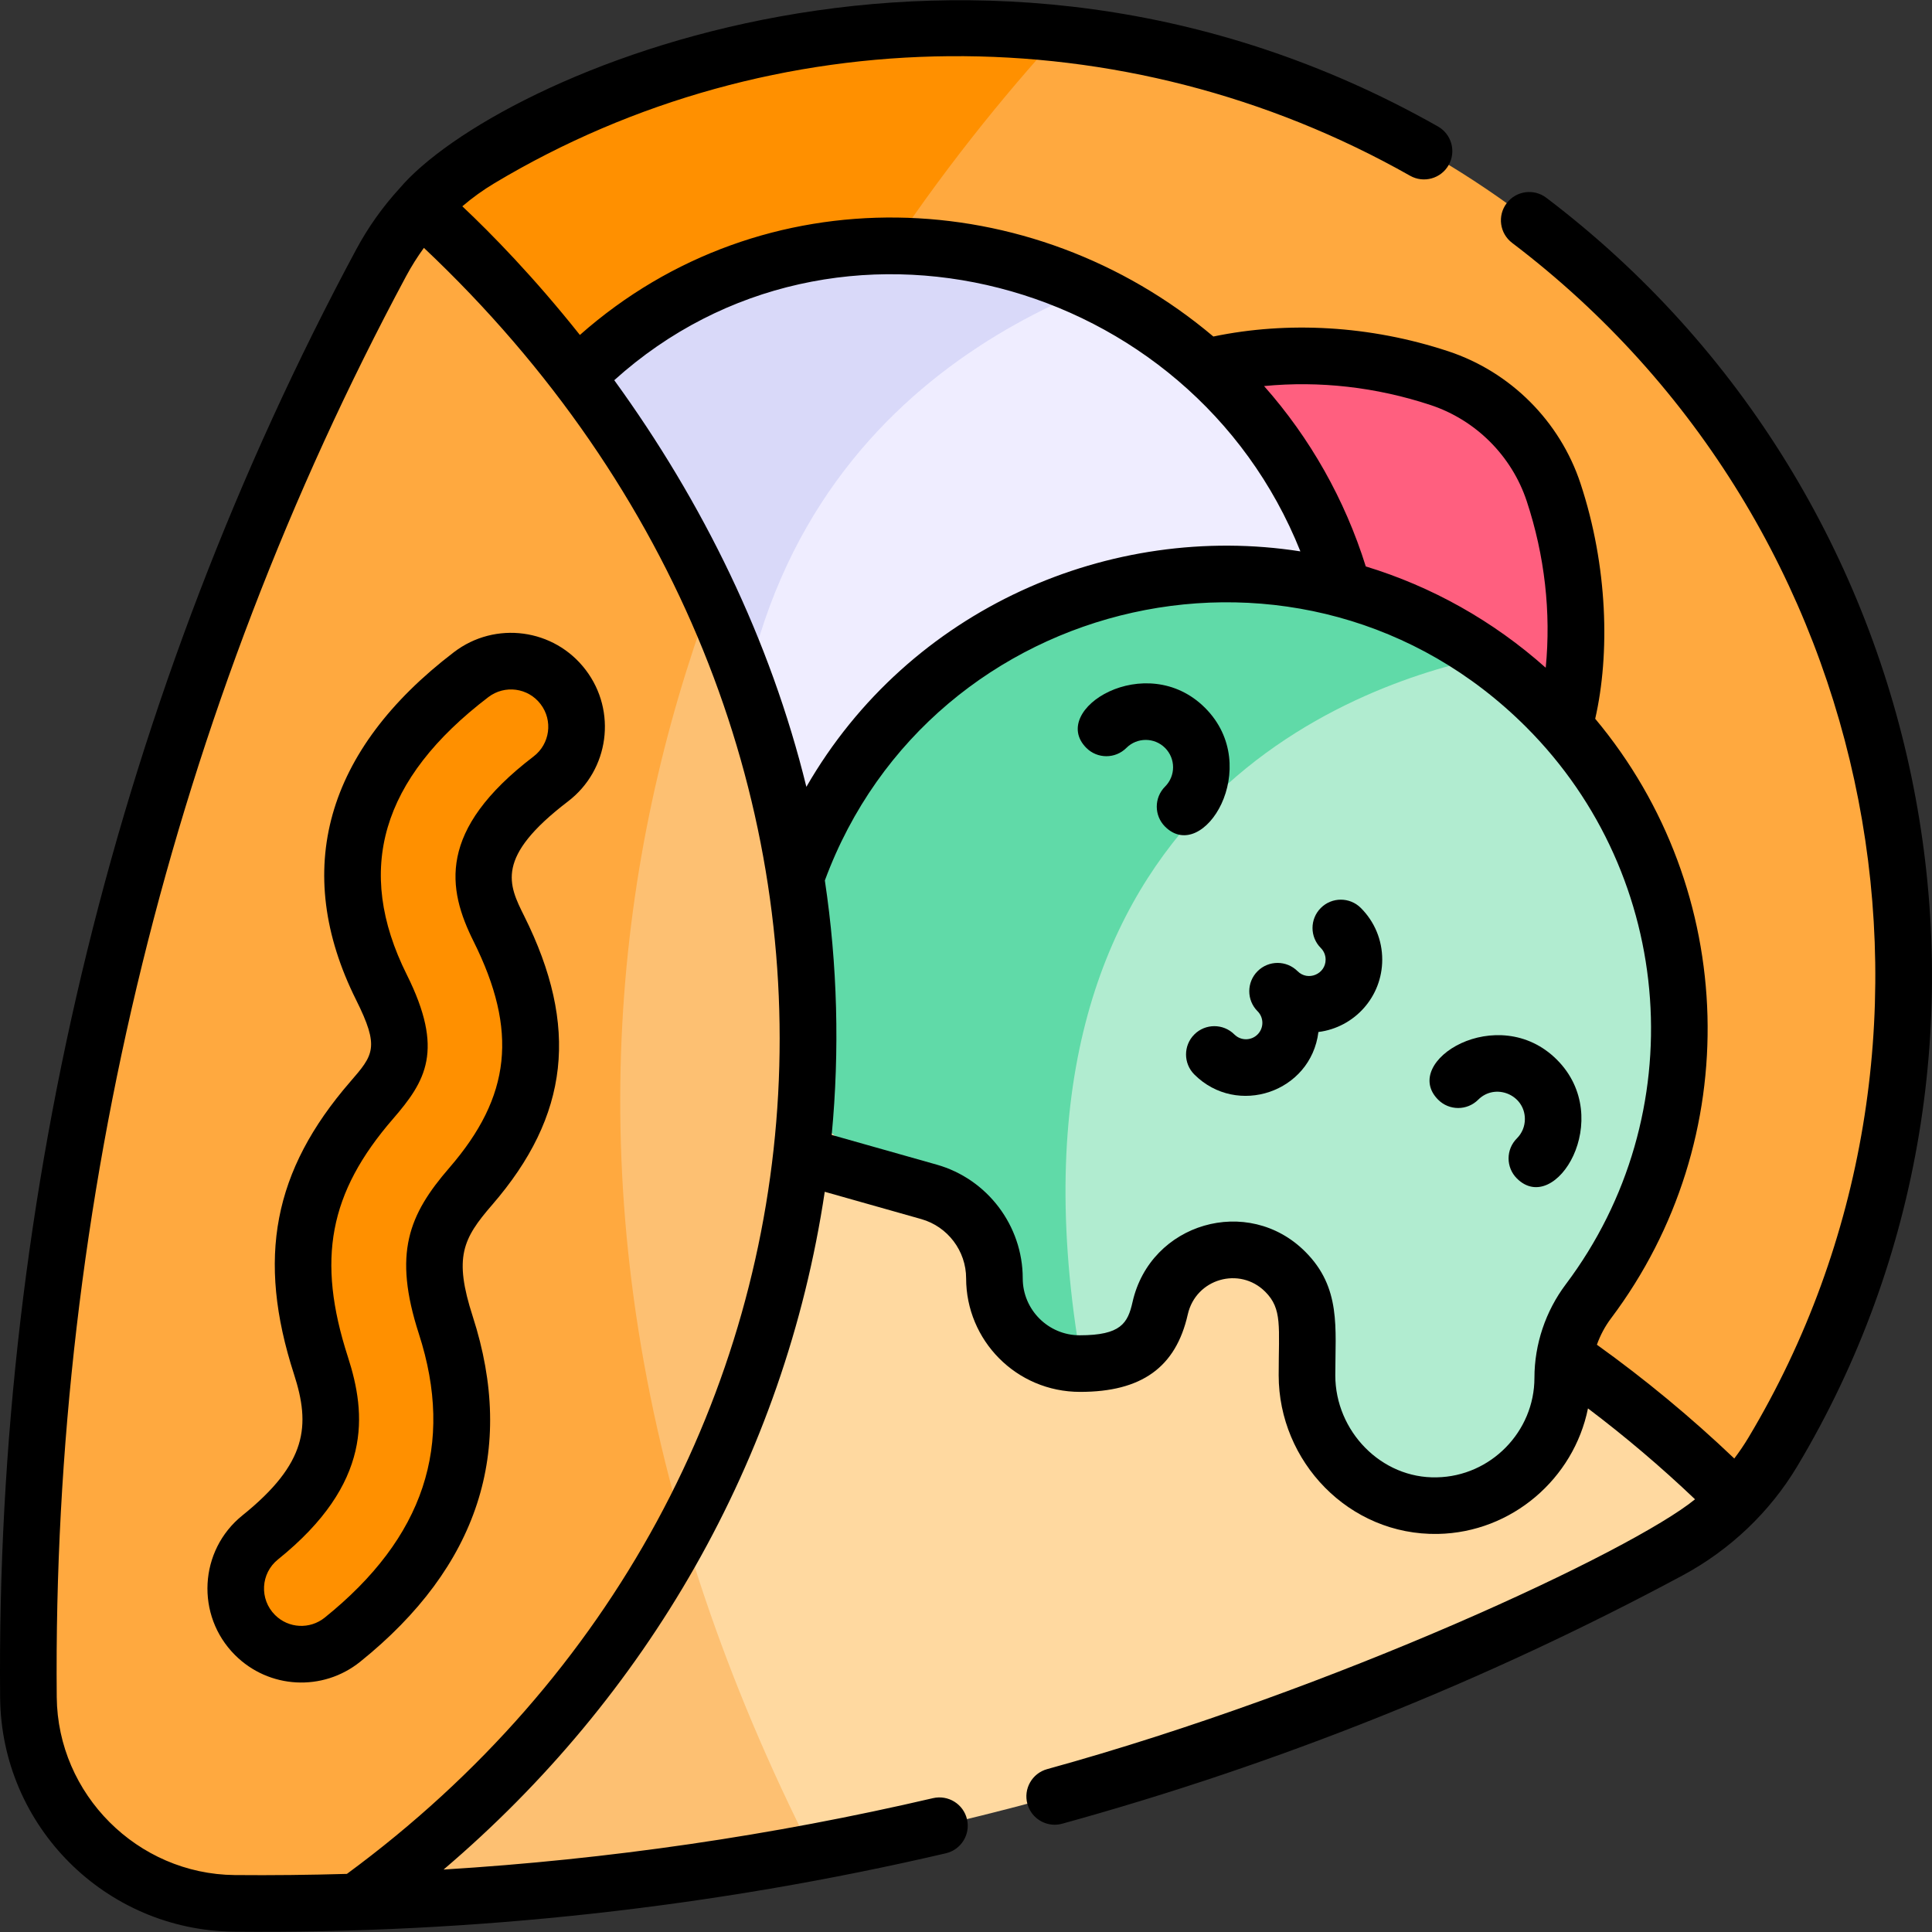 <svg id="Layer_1" enable-background="new 0 0 511.936 511.936" viewBox="0 0 511.936 511.936" xmlns="http://www.w3.org/2000/svg"><rect x="0" y="0" width="511.936" height="511.936" fill="#333333" stroke="none"/><g><g><path d="m469.771 384.72c-2.76 4.61-6.03 8.87-9.73 12.7l-288.14 7.62c-31.82-75.42-48.47-136.51-54.42-185.98l-2.08-57.74c9.81-160.36 160.96-152.64 165.38-152.38.07.01.1.01.1.01 181.868 19.929 281.003 221.885 188.89 375.77z" fill="#ffa93f"/><path d="m180.941 404.8-56.69 1.5-12.7-351.47c4.54-4.94 9.79-9.24 15.61-12.72 47-28.13 101.15-38.94 153.72-33.16-58.79 64.299-155.42 205.319-99.94 395.85z" fill="#ff9000"/><path d="m415.386 188.79c3.685-18.154 2.897-38.365-3.716-58.35-4.734-14.306-15.923-25.495-30.229-30.229-19.984-6.613-40.196-7.401-58.35-3.716l-54.28 12.774 19.2 104.467z" fill="#ff5f7f"/><path d="m355.841 156.039s-37.57 219.02-152.18 139.98c-102.42-214.19 84.76-219.36 84.76-219.36 31.45 14.671 57.311 43.105 67.42 79.38z" fill="#efedff"/><path d="m203.661 296.019c-1.37-.94-2.75-1.93-4.14-2.96-117.86-87.27-46.72-193.18-46.72-193.18 37.232-37.212 91.418-43.849 135.62-23.22-49.43 20.13-121.45 74.79-84.76 219.36z" fill="#d9d9f9"/><path d="m460.041 397.419c-5.16 5.36-11.17 9.9-17.8 13.46-70.37 37.75-146.87 64.94-226.95 79.95 0 0-145.16-75.72-48.08-245.58 135.49 21.03 247.36 114.18 247.36 114.18 15.91 11.03 31.16 23.7 45.47 37.99z" fill="#ffd9a0"/><path d="m215.291 490.829c-50.654 9.503-102.042 13.993-153.18 13.52-29.98-.28-54.3-24.6-54.58-54.58-.62-67.2 7.29-133.12 22.89-196.43 46.07-14.14 92.68-14.94 136.79-8.09-8.8 70.991 1.46 153.68 48.08 245.58z" fill="#fdc072"/><path d="m420.901 344.809c-4.338 5.758-6.81 12.887-6.81 20.28 0 18.49-14.82 33.52-33.22 33.87-19 .37-34.55-15.54-34.55-34.54v-13.53c0-10.878-8.832-19.69-19.69-19.69-9.24 0-17.19 6.45-19.22 15.47-2.23 9.89-7.88 14.56-20.83 14.65-105.722-180.253 107.35-187.26 107.35-187.26 56.174 39.648 67.24 117.204 26.97 170.75z" fill="#b1ecd0"/><path d="m286.581 361.32c-6.684 0-12.228-2.379-16.47-6.61-4.08-4.09-6.61-9.74-6.61-15.98 0-10.65-7.08-20.01-17.33-22.91l-9.65-4.71c-22.84-11.15-37.86-33.78-39.24-59.16l13.55-19.34c5.79-16.52 15.29-32.04 28.5-45.25 42.09-42.09 107.58-46.53 154.6-13.3-34.54 7.099-133.13 40.41-107.35 187.26z" fill="#60daa8"/><path d="m181.071 405.249c-117.1-128.68 7.23-246.34 7.23-246.34 37.919 82.323 32.824 171.569-7.23 246.34z" fill="#fdc072"/><path d="m181.071 405.249c-20.61 38.5-50.16 72.38-86.58 98.73-10.75.35-21.55.47-32.38.37-29.98-.28-54.3-24.6-54.58-54.58-1.25-135.57 32.2-265.93 93.47-380.13 2.89-5.39 6.43-10.36 10.55-14.81 10.92 9.59 50.1 46.2 76.75 104.08-24.79 67.331-35.23 150.59-7.23 246.34z" fill="#ffa93f"/><path d="m67.566 433.237c-7.322-7.322-6.688-19.364 1.379-25.857 20.552-16.538 21.032-30.276 16.098-45.534-8.942-27.651-5.622-48.279 13.395-70.254 7.151-8.26 10.974-13.264 2.63-29.996-16.592-33.265-5.149-60.76 23.773-82.836 7.633-5.827 18.552-4.379 24.37 3.272 5.826 7.632 4.362 18.544-3.272 24.37-21.955 16.76-19.636 27.875-13.752 39.674 14.488 29.044 9.046 49.209-7.454 68.273-9.841 11.369-12.371 18.956-6.6 36.799 11.23 34.734-.568 61.741-27.385 83.322-6.983 5.621-16.985 4.964-23.182-1.233z" fill="#ff9000"/></g><g><path d="m409.741 52.406c-3.302-2.506-8.007-1.857-10.508 1.443-2.503 3.3-1.857 8.005 1.443 10.508 99.21 75.252 124.61 213.007 62.659 316.512-1.16 1.938-2.427 3.806-3.786 5.603-11.464-10.92-23.672-21.02-36.408-30.153.892-2.494 2.146-4.867 3.753-7 35.63-47.377 33.901-113.308-4.201-158.864 3.921-17.135 3.377-40.369-3.903-62.37-5.448-16.464-18.529-29.545-34.994-34.993-20.801-6.883-42.65-8.008-62.287-3.923-48.058-40.604-119.358-43.317-167.852-.413-12.167-15.31-23.421-26.804-31.151-34.091 2.658-2.27 5.5-4.32 8.506-6.119 73.793-44.169 166.764-44.928 242.626-1.979 3.607 2.042 8.182.773 10.222-2.831 2.041-3.605.773-8.182-2.831-10.222-123.079-69.681-249.838-13.604-275.212 16.469-4.427 4.839-8.275 10.241-11.423 16.106-62.972 117.36-95.601 250.058-94.36 383.746.317 34.093 27.917 61.694 62.011 62.011 63.338.576 126.899-6.39 188.587-20.767 4.034-.94 6.542-4.973 5.603-9.007-.94-4.034-4.974-6.536-9.007-5.603-42.555 9.918-85.99 16.239-129.693 18.921 53.682-45.667 90.355-108.488 101.003-179.594l25.592 7.239c6.989 1.978 11.871 8.431 11.871 15.693 0 16.379 13.232 30.09 30.213 30.09 16.293 0 25.355-6.517 28.515-20.504 2.143-9.527 13.762-12.8 20.526-6.036 4.581 4.569 3.565 9.223 3.565 22.14 0 22.796 18.574 42.47 42.193 42.039 19.605-.373 36.006-14.668 39.765-33.261 9.858 7.445 19.352 15.498 28.367 24.081-16.61 13.615-95.196 50.422-171.671 71.502-3.993 1.101-6.338 5.23-5.237 9.224.917 3.326 3.936 5.509 7.227 5.509.659 0 1.33-.088 1.997-.271 57.016-15.717 112.305-37.84 164.33-65.756 12.689-6.809 23.22-16.891 30.416-28.914 66.3-110.771 38.17-256.798-66.466-336.165zm-30.657 54.924c11.981 3.965 21.501 13.484 25.466 25.465 4.767 14.409 6.465 29.481 5.033 44.144-14.011-12.493-30.283-21.548-47.682-26.849-5.542-17.733-14.746-34.013-26.951-47.793 14.658-1.431 29.729.267 44.134 5.033zm-34.511 38.772c-50.208-7.846-103.607 14.991-130.903 62.394-9.545-38.967-27.435-75.404-50.905-107.75 58.507-52.784 152.726-27.517 181.808 45.356zm-252.65 350.436c-9.908.284-19.823.401-29.739.308-25.759-.239-46.91-21.391-47.149-47.149-1.219-131.175 30.795-261.371 92.577-376.516 1.406-2.62 2.984-5.125 4.714-7.503 135.58 127.871 121.533 326.438-20.403 430.86zm288.802-105.078c-14.689.377-26.904-12.23-26.904-27.041 0-12.544 1.599-23.215-7.967-32.754-15.146-15.144-41.029-7.667-45.758 13.352-1.264 5.596-3.073 8.803-14.005 8.803-8.32 0-15.09-6.77-15.09-15.09 0-13.943-9.371-26.332-22.788-30.127l-27.831-7.873c2.127-22.451 1.53-45.123-1.815-67.425 28.268-76.557 127.311-99.172 185.84-40.643 39.755 39.763 44.201 102.827 10.503 147.635-5.356 7.108-8.319 15.892-8.319 24.792 0 14.271-11.602 26.101-25.866 26.371z"/><path d="m120.291 172.8c-34.063 26-43.032 57.863-25.935 92.144 6.299 12.631 4.628 14.561-1.589 21.741-20.365 23.533-24.81 46.701-14.859 77.47 4.391 13.58 3.514 23.56-13.665 37.384-11.534 9.282-12.449 26.535-1.98 37.003h.001c9 9 23.271 9.753 33.187 1.773 31.272-25.167 41.306-55.943 29.818-91.473-5.088-15.733-2.633-20.609 5.135-29.583 20.476-23.655 23.096-47.259 8.496-76.529-4.171-8.361-7.771-15.583 11.59-30.364 10.941-8.349 13.023-23.958 4.692-34.872-8.331-10.955-23.952-13.045-34.891-4.694zm21.098 27.643c-25.678 19.603-22.823 35.126-15.912 48.982 11.824 23.705 9.966 41.094-6.415 60.018-10.767 12.439-14.971 22.662-8.065 44.014 9.511 29.418 1.35 54.008-24.95 75.173-3.943 3.171-9.607 2.873-13.177-.695-4.173-4.173-3.818-11.009.778-14.71 25.097-20.195 23.452-38.471 18.532-53.685-8.343-25.803-4.998-43.477 11.929-63.037 8.719-10.07 13.685-18.173 3.672-38.253-13.863-27.794-6.793-51.845 21.612-73.526 4.351-3.32 10.545-2.496 13.857 1.861 3.315 4.341 2.483 10.539-1.861 13.858z"/><path d="m319.322 187.574c-15.605-15.605-41.599.468-31.463 10.607 2.93 2.928 7.678 2.928 10.607 0 2.824-2.828 7.425-2.826 10.249 0 2.833 2.833 2.833 7.417 0 10.25-2.929 2.93-2.929 7.678 0 10.607 10.136 10.129 26.219-15.852 10.607-31.464z"/><path d="m412.543 280.794c-15.589-15.589-41.623.447-31.464 10.606 2.93 2.929 7.679 2.93 10.606.001 4.537-4.537 12.374-1.315 12.374 5.125 0 1.937-.754 3.756-2.123 5.125-2.929 2.93-2.929 7.678 0 10.607 10.234 10.227 26.162-15.909 10.607-31.464z"/><path d="m349.984 240.592c-2.929 2.93-2.929 7.678.001 10.606.821.821 1.273 1.913 1.273 3.075 0 3.845-4.684 5.816-7.426 3.075-2.931-2.929-7.68-2.928-10.606.001-2.929 2.929-2.929 7.679.001 10.606 1.7 1.7 1.699 4.451-.001 6.151-1.699 1.699-4.452 1.699-6.15-.001-2.93-2.928-7.678-2.928-10.607 0-2.929 2.93-2.929 7.678 0 10.607 11.315 11.312 30.892 4.73 32.883-11.254 9.549-1.204 16.907-9.312 16.907-19.187 0-5.169-2.013-10.028-5.668-13.683-2.931-2.927-7.68-2.926-10.607.004z"/></g></g><g/><g/><g/><g/><g/><g/><g/><g/><g/><g/><g/><g/><g/><g/><g/></svg>
